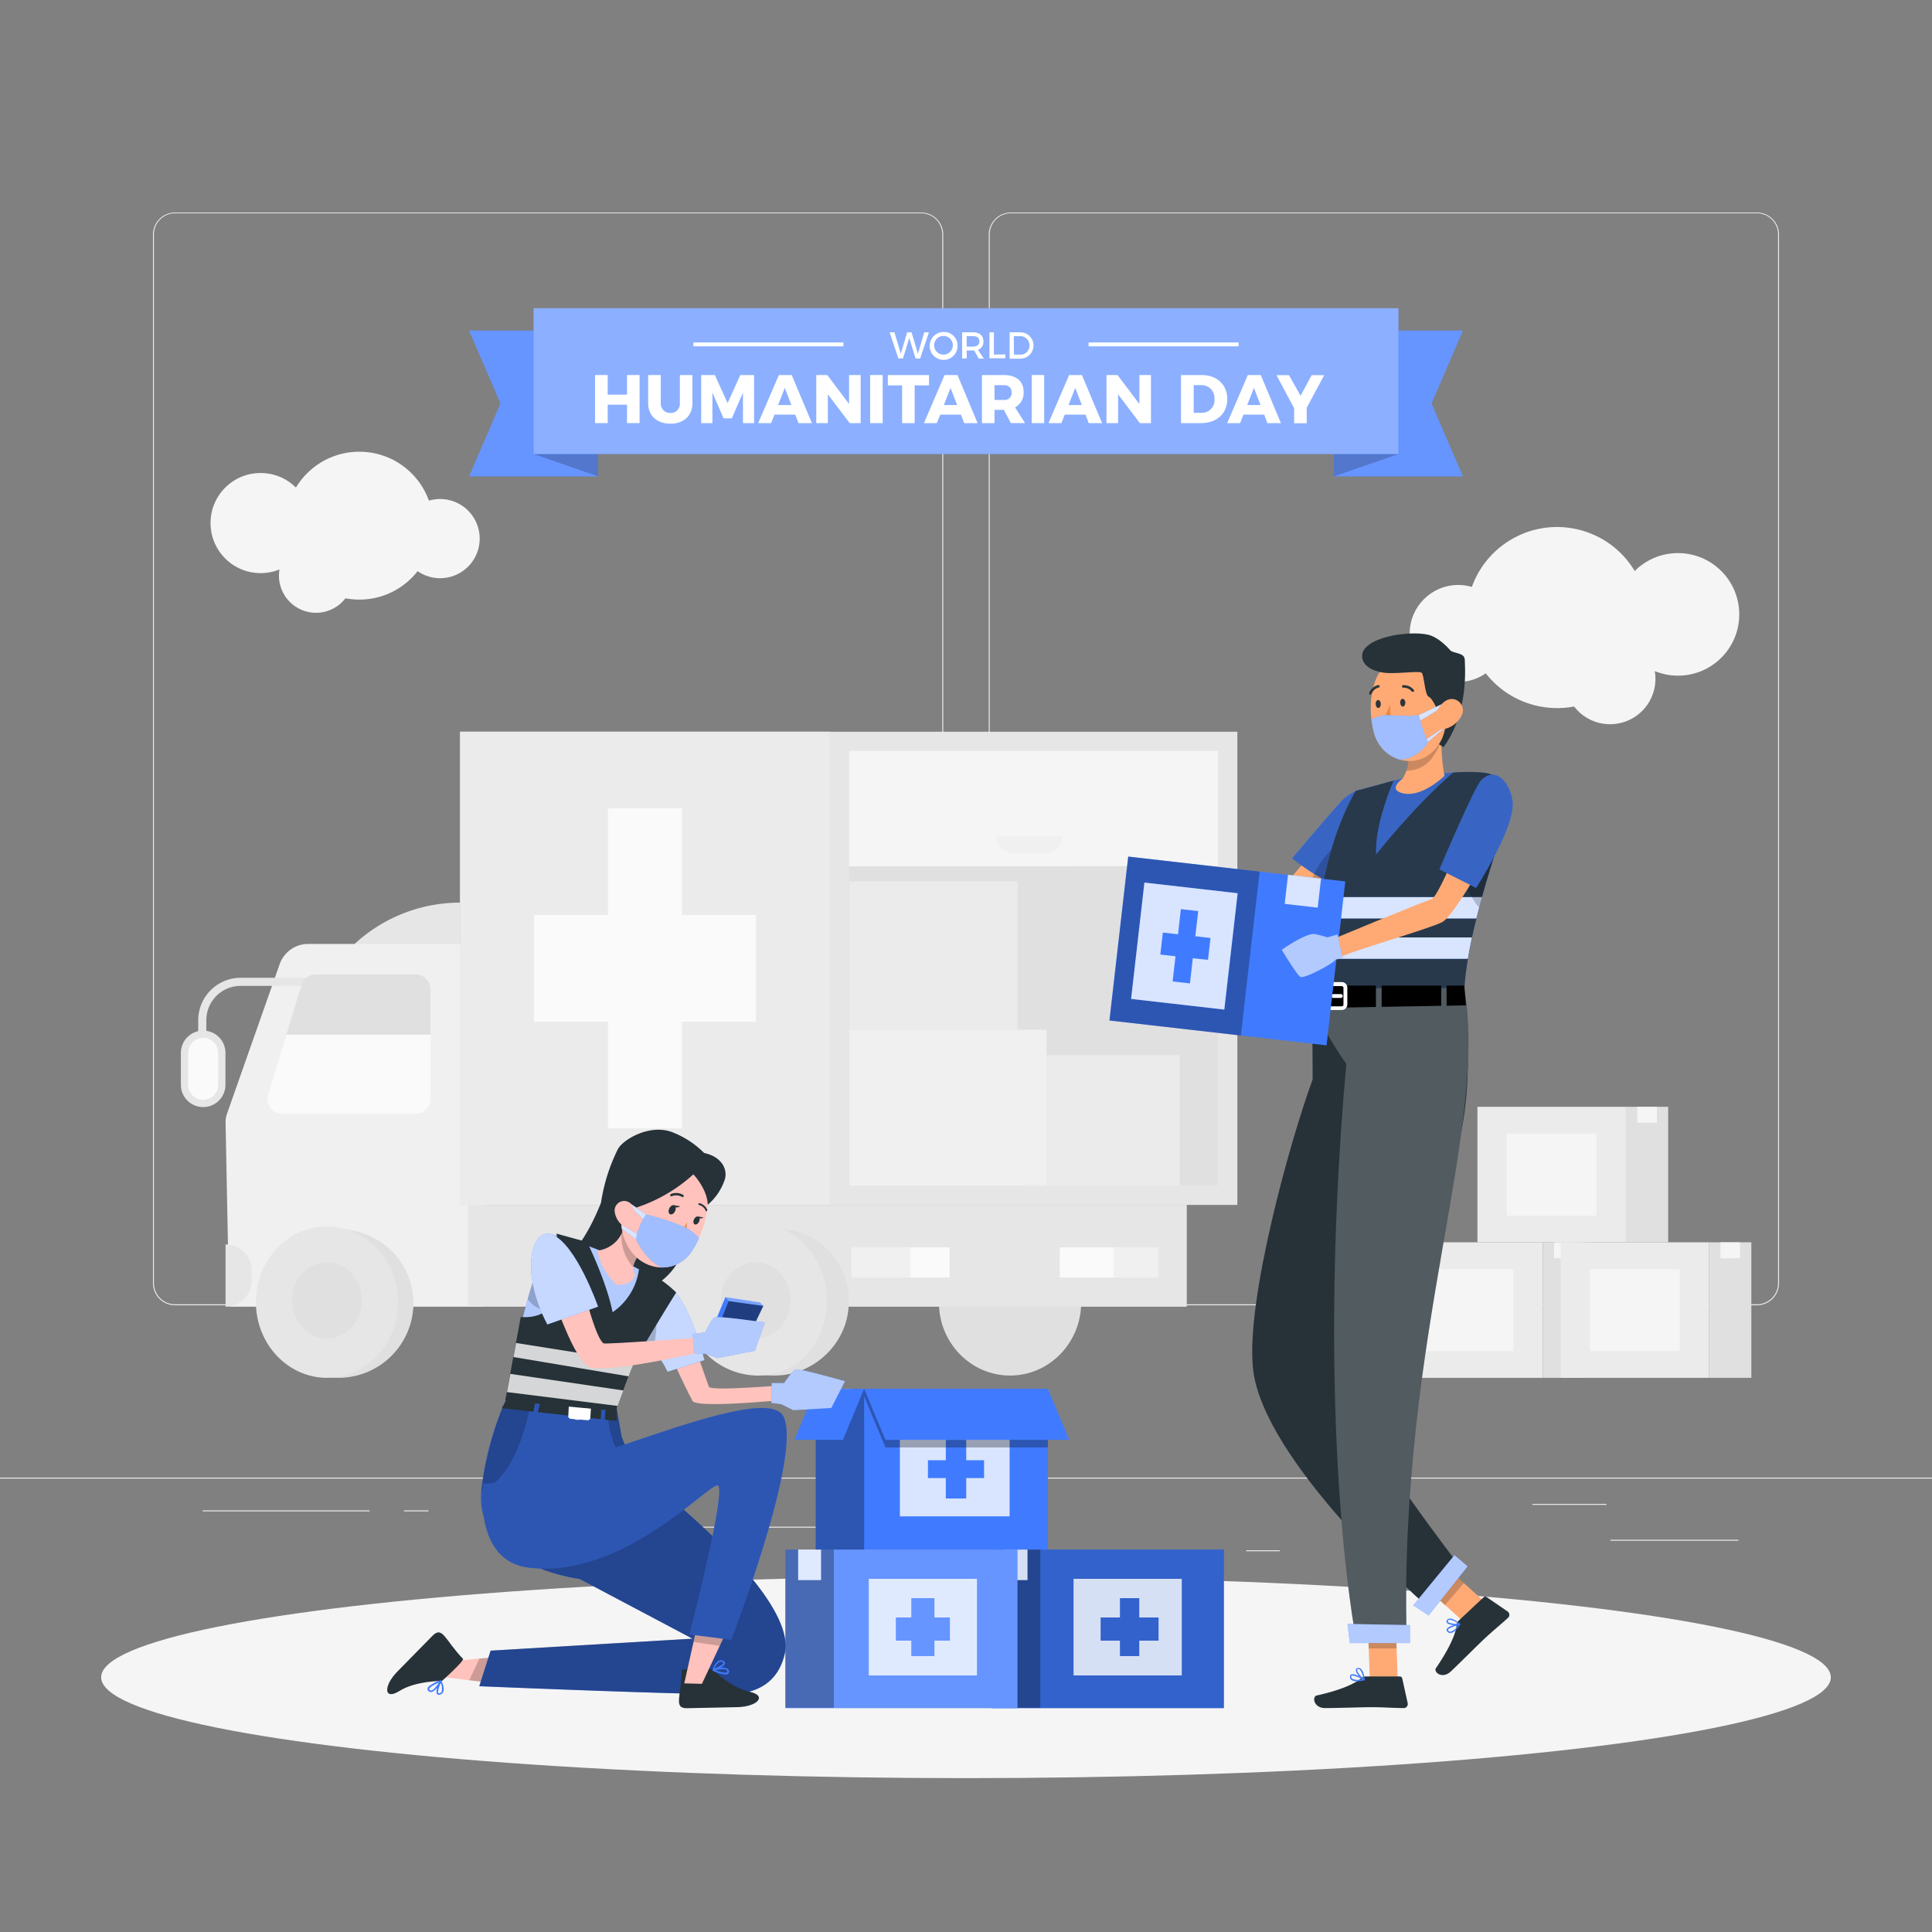 <svg xmlns="http://www.w3.org/2000/svg" viewBox="0 0 500 500"><rect x="0" y="0" width="500" height="500" fill="#808080" stroke="none"/><g id="freepik--background-complete--inject-5" style="mix-blend-mode:multiply"><rect x="416.78" y="398.49" width="33.12" height="0.25" style="fill:#ebebeb"></rect><rect x="322.53" y="401.21" width="8.69" height="0.25" style="fill:#ebebeb"></rect><rect x="396.59" y="389.21" width="19.19" height="0.25" style="fill:#ebebeb"></rect><rect x="52.46" y="390.89" width="43.19" height="0.25" style="fill:#ebebeb"></rect><rect x="104.56" y="390.89" width="6.33" height="0.25" style="fill:#ebebeb"></rect><rect x="131.47" y="395.11" width="93.68" height="0.25" style="fill:#ebebeb"></rect><path d="M238.4,337.8H45.3a5.71,5.71,0,0,1-5.71-5.71V60.66A5.71,5.71,0,0,1,45.3,55H238.4a5.71,5.71,0,0,1,5.71,5.71V332.09A5.71,5.71,0,0,1,238.4,337.8ZM45.3,55.2a5.47,5.47,0,0,0-5.46,5.46V332.09a5.47,5.47,0,0,0,5.46,5.46H238.4a5.47,5.47,0,0,0,5.46-5.46V60.66a5.47,5.47,0,0,0-5.46-5.46Z" style="fill:#ebebeb"></path><path d="M454.7,337.8H261.6a5.71,5.71,0,0,1-5.71-5.71V60.66A5.71,5.71,0,0,1,261.6,55H454.7a5.71,5.71,0,0,1,5.71,5.71V332.09A5.71,5.71,0,0,1,454.7,337.8ZM261.6,55.2a5.47,5.47,0,0,0-5.46,5.46V332.09a5.47,5.47,0,0,0,5.46,5.46H454.7a5.47,5.47,0,0,0,5.46-5.46V60.66a5.47,5.47,0,0,0-5.46-5.46Z" style="fill:#ebebeb"></path><rect y="382.4" width="500" height="0.25" style="fill:#ebebeb"></rect><path d="M78.88,277h40.19v-43.4h0a40.19,40.19,0,0,0-40.19,40.19Z" style="fill:#e6e6e6"></path><path d="M125.58,338.18H59.31l-.93-47.57a6.7,6.7,0,0,1,.39-2.43l13.67-38.84a7.83,7.83,0,0,1,7.47-5.05h45.67Z" style="fill:#f0f0f0"></path><path d="M58.37,338.18h0a6.78,6.78,0,0,0,6.78-6.78v-2.57a6.77,6.77,0,0,0-6.78-6.78h0Z" style="fill:#e6e6e6"></path><path d="M53.4,271.37H51.3V264a11,11,0,0,1,11-10.95H80.1v2.1H62.25A8.86,8.86,0,0,0,53.4,264Z" style="fill:#e6e6e6"></path><path d="M52.58,286.51h0a5.77,5.77,0,0,0,5.77-5.77v-8.25a5.77,5.77,0,0,0-5.77-5.77h0a5.77,5.77,0,0,0-5.77,5.77v8.25A5.77,5.77,0,0,0,52.58,286.51Z" style="fill:#e6e6e6"></path><path d="M48.69,280.74v-8.25a3.89,3.89,0,0,1,3.89-3.89h0a3.89,3.89,0,0,1,3.89,3.89v8.25a3.89,3.89,0,0,1-3.89,3.89h0A3.89,3.89,0,0,1,48.69,280.74Z" style="fill:#fafafa"></path><path d="M73,288.31h34.52a3.88,3.88,0,0,0,3.88-3.87V256.05a3.88,3.88,0,0,0-3.88-3.88H81.74a3.87,3.87,0,0,0-3.7,2.74l-8.7,28.39A3.87,3.87,0,0,0,73,288.31Z" style="fill:#e0e0e0"></path><path d="M74.1,267.77,69.34,283.3a3.87,3.87,0,0,0,3.7,5h34.52a3.88,3.88,0,0,0,3.88-3.87V267.77Z" style="fill:#fafafa"></path><path d="M68.58,337.34a19.22,19.22,0,0,0,19.24,19.24A19.42,19.42,0,0,0,107,337.37a19.21,19.21,0,0,0-19.23-19.23A19.42,19.42,0,0,0,68.58,337.34Z" style="fill:#e0e0e0"></path><ellipse cx="261.4" cy="337.06" rx="18.41" ry="18.93" style="fill:#e0e0e0"></ellipse><rect x="119.07" y="189.36" width="201.15" height="122.46" transform="translate(439.3 501.19) rotate(180)" style="fill:#e6e6e6"></rect><path d="M314.8,306.83a.42.42,0,0,0,.42-.42V194.78a.42.42,0,0,0-.42-.42H219.75V306.83Z" style="fill:#e0e0e0"></path><path d="M314.8,224.18c.24,0,.42-.05.42-.11V194.44c0-.07-.18-.12-.42-.12H219.75v29.86Z" style="fill:#f5f5f5"></path><polygon points="119.07 189.36 214.75 189.36 214.75 311.83 119.07 311.83 119.07 311.83 119.07 189.36" style="fill:#ebebeb"></polygon><rect x="264.85" y="273.09" width="40.49" height="33.74" transform="translate(570.19 579.91) rotate(180)" style="fill:#ebebeb"></rect><rect x="219.75" y="266.49" width="51.09" height="40.34" transform="translate(490.6 573.32) rotate(180)" style="fill:#f0f0f0"></rect><rect x="219.75" y="228.09" width="43.59" height="38.39" transform="translate(483.1 494.58) rotate(180)" style="fill:#ebebeb"></rect><rect x="121.17" y="311.83" width="185.97" height="26.35" transform="translate(428.31 650) rotate(180)" style="fill:#e6e6e6"></rect><rect x="217.45" y="315.38" width="87.88" height="19.64" transform="translate(522.79 650.4) rotate(180)" style="fill:#e6e6e6"></rect><rect x="220.35" y="322.83" width="25.39" height="7.8" transform="translate(466.1 653.45) rotate(180)" style="fill:#fafafa"></rect><rect x="220.35" y="322.83" width="15.32" height="7.8" transform="translate(456.02 653.45) rotate(180)" style="fill:#f0f0f0"></rect><rect x="274.28" y="322.83" width="25.39" height="7.8" transform="translate(573.95 653.45) rotate(180)" style="fill:#fafafa"></rect><rect x="288.17" y="322.83" width="11.5" height="7.8" transform="translate(587.84 653.45) rotate(180)" style="fill:#f0f0f0"></rect><path d="M182.83,337.06c0,10.45,2.58,18.93,17.66,18.93,10.16,0,19.16-8.48,19.16-18.93a18.42,18.42,0,1,0-36.82,0Z" style="fill:#e0e0e0"></path><path d="M177.15,336.54A19.18,19.18,0,0,0,196.09,356c10.17,0,17.88-8.38,17.88-19.45s-8.25-20-18.41-20S177.15,325.47,177.15,336.54Z" style="fill:#e6e6e6"></path><path d="M66.23,337c0,10.81,8.24,19.58,18.4,19.58S103,347.81,103,337s-8.24-19.59-18.41-19.59S66.23,326.18,66.23,337Z" style="fill:#e6e6e6"></path><path d="M75.58,336.54c0,5.44,4,9.86,9,9.86s9.05-4.42,9.05-9.86-4.05-9.85-9.05-9.85S75.58,331.1,75.58,336.54Z" style="fill:#e0e0e0"></path><path d="M186.51,336.54c0,5.44,4.05,9.86,9.05,9.86s9.05-4.42,9.05-9.86-4.05-9.85-9.05-9.85S186.51,331.1,186.51,336.54Z" style="fill:#e0e0e0"></path><path d="M274.92,216.43h-17.1a4.4,4.4,0,0,0,4.4,4.4h8.3a4.4,4.4,0,0,0,4.4-4.4Z" style="fill:#f0f0f0"></path><polygon points="157.34 236.78 157.34 209.16 176.49 209.16 176.49 236.78 195.64 236.78 195.64 264.41 176.49 264.41 176.49 292.03 157.34 292.03 157.34 264.41 138.19 264.41 138.19 236.78 157.34 236.78" style="fill:#fafafa"></polygon><g id="freepik--boxes-right--inject-5"><rect x="360.83" y="321.51" width="38.43" height="35.07" transform="translate(760.09 678.09) rotate(180)" style="fill:#ebebeb"></rect><rect x="368.42" y="328.44" width="23.25" height="21.22" transform="translate(760.09 678.09) rotate(180)" style="fill:#f5f5f5"></rect><rect x="399.26" y="321.51" width="10.93" height="35.07" transform="translate(809.45 678.09) rotate(180)" style="fill:#e0e0e0"></rect><rect x="402.19" y="321.51" width="5.07" height="4.13" transform="translate(809.45 647.15) rotate(180)" style="fill:#f5f5f5"></rect><rect x="403.89" y="321.51" width="38.43" height="35.07" transform="translate(846.21 678.09) rotate(180)" style="fill:#ebebeb"></rect><rect x="411.48" y="328.44" width="23.25" height="21.22" transform="translate(846.21 678.09) rotate(180)" style="fill:#f5f5f5"></rect><rect x="442.32" y="321.51" width="10.93" height="35.07" transform="translate(895.57 678.09) rotate(180)" style="fill:#e0e0e0"></rect><rect x="445.25" y="321.51" width="5.07" height="4.13" transform="translate(895.57 647.15) rotate(180)" style="fill:#f5f5f5"></rect><rect x="382.36" y="286.44" width="38.43" height="35.07" transform="translate(803.15 607.95) rotate(180)" style="fill:#ebebeb"></rect><rect x="389.95" y="293.36" width="23.25" height="21.22" transform="translate(803.15 607.95) rotate(180)" style="fill:#f5f5f5"></rect><rect x="420.79" y="286.44" width="10.93" height="35.07" transform="translate(852.51 607.95) rotate(180)" style="fill:#e0e0e0"></rect><rect x="423.72" y="286.44" width="5.07" height="4.13" transform="translate(852.51 577.01) rotate(180)" style="fill:#f5f5f5"></rect></g><circle cx="92.99" cy="136.04" r="19.14" style="fill:#f5f5f5"></circle><circle cx="113.9" cy="139.39" r="10.25" transform="translate(-58.47 191.28) rotate(-67.5)" style="fill:#f5f5f5"></circle><circle cx="81.79" cy="148.99" r="9.6" transform="translate(-87.16 167.54) rotate(-67.5)" style="fill:#f5f5f5"></circle><circle cx="67.44" cy="135.36" r="12.96" transform="translate(-75.96 87.34) rotate(-45)" style="fill:#f5f5f5"></circle><circle cx="402.98" cy="159.83" r="23.43" transform="translate(154.84 515.31) rotate(-76.72)" style="fill:#f5f5f5"></circle><circle cx="377.38" cy="163.94" r="12.55" style="fill:#f5f5f5"></circle><circle cx="416.7" cy="175.69" r="11.75" transform="translate(149.97 540.88) rotate(-76.72)" style="fill:#f5f5f5"></circle><circle cx="434.26" cy="159" r="15.86" style="fill:#f5f5f5"></circle></g><g id="freepik--Shadow--inject-5" style="mix-blend-mode:multiply"><ellipse cx="250" cy="434.08" rx="223.82" ry="26.1" style="fill:#f5f5f5"></ellipse></g><g id="freepik--Boxes--inject-5"><rect x="256.69" y="401.02" width="60.06" height="41.05" style="fill:#407BFF"></rect><rect x="256.69" y="401.02" width="60.06" height="41.05" style="opacity:0.2;isolation:isolate"></rect><rect x="259.99" y="401.02" width="5.94" height="7.92" style="fill:#fff;opacity:0.8"></rect><polygon points="265.93 401.02 265.93 408.94 259.99 408.94 259.99 401.02 256.69 401.02 256.69 441.96 269.23 441.96 269.23 401.02 265.93 401.02" style="opacity:0.3"></polygon><path d="M277.84,408.6v25h28v-25Zm22,16h-5v4h-5v-4h-5v-6h5v-5h5v5h5Z" style="fill:#fff;opacity:0.8"></path><rect x="203.26" y="401.02" width="60.06" height="41.05" style="fill:#407BFF"></rect><rect x="203.26" y="401.02" width="60.06" height="41.05" style="fill:#fff;opacity:0.2"></rect><rect x="206.56" y="401.02" width="5.94" height="7.92" style="fill:#fff;opacity:0.8"></rect><polygon points="212.5 401.02 212.5 408.94 206.56 408.94 206.56 401.02 203.26 401.02 203.26 441.96 215.8 441.96 215.8 401.02 212.5 401.02" style="opacity:0.3"></polygon><path d="M224.84,408.6v25h28v-25Zm21,16h-4v4h-6v-4h-4v-6h4v-5h6v5h4Z" style="fill:#fff;opacity:0.8"></path><rect x="211.1" y="359.42" width="60.09" height="41.6" style="fill:#407BFF"></rect><rect x="214.4" y="359.42" width="5.94" height="7.92" style="fill:#fff;opacity:0.8"></rect><path d="M232.89,368v24.43h28.4V368Zm21.79,14.53h-4.62v5.28h-5.28v-5.28h-4.63v-4.62h4.63v-5.29h5.28v5.29h4.62Z" style="fill:#fff;opacity:0.8"></path><polygon points="271.19 359.42 223.64 359.42 223.64 361.4 229.15 374.6 271.19 374.6 271.19 359.42" style="opacity:0.3"></polygon><polygon points="223.64 359.42 220.34 359.42 220.34 367.34 214.4 367.34 214.4 359.42 211.1 359.42 211.1 401.02 223.64 401.02 223.64 359.42" style="opacity:0.3"></polygon><polygon points="211.1 359.42 223.64 359.42 218.14 372.62 205.58 372.62 211.1 359.42" style="fill:#407BFF"></polygon><polygon points="271.19 359.42 223.64 359.42 229.15 372.62 276.71 372.62 271.19 359.42" style="fill:#407BFF"></polygon></g><g id="freepik--character-2--inject-5"><path d="M352,218.89s-2.48,2.54-5.77,5.73l-.53.51c-.87.84-1.79,1.72-2.73,2.6-1.3,1.23-2.63,2.45-3.92,3.6-3.37,3-6.43,5.39-7.8,5.67-3.82.79-26,.77-28.07,1.58s-.39-5.1-.39-5.1,25.09-2.92,27.37-2.95c.92,0,3.69-3,6.67-6.57,4.42-5.31,9.32-11.89,9.32-11.89l3.21,3.74Z" style="fill:#ffaa75"></path><path d="M352,204.23a13.64,13.64,0,0,0-4.61,2.82c-1.78,1.84-13,15.06-13,15.06s6.55,5.28,10.34,6.29C344.7,228.4,352.17,210.17,352,204.23Z" style="fill:#407BFF"></path><path d="M352,204.22c.09,2.47-1.14,7.06-2.63,11.59-1.05,3.24-2.23,6.45-3.13,8.81s-1.49,3.78-1.49,3.78l-.09,0a10.17,10.17,0,0,1-1.68-.64,28.66,28.66,0,0,1-2.83-1.55c-1.19-.74-2.35-1.54-3.31-2.22-1.44-1.05-2.43-1.85-2.43-1.85s11.2-13.22,13-15.06A13.76,13.76,0,0,1,352,204.22Z" style="fill:#263238;opacity:0.3"></path><path d="M347.84,217.11s-.91,3.85-2.18,8c-.33,1.08-.68,2.18-1.05,3.24a10.17,10.17,0,0,1-1.68-.64c-1.3,1.23-2.63,2.45-3.92,3.6a11.26,11.26,0,0,1,1.09-5.15A24.37,24.37,0,0,1,347.84,217.11Z" style="opacity:0.2;isolation:isolate"></path><polygon points="384.66 414.93 379.76 420.59 367.77 409.83 372.66 404.16 384.66 414.93" style="fill:#ffaa75"></polygon><polygon points="372.66 404.16 367.77 409.83 373.96 415.38 378.86 409.71 372.66 404.16" style="opacity:0.2;isolation:isolate"></polygon><path d="M339.71,279.36l-.12-23.61,39.27,4s2.88,17.34-1,34.52l-10.22-1.65c-6.26,17.4-21.4,61.39-17.89,70.57,4.41,11.5,27.62,41.59,27.62,41.59l-9.56,9.55s-41-36.35-43.52-60.05C322.34,336.48,334.06,294.66,339.71,279.36Z" style="fill:#263238"></path><path d="M377.55,419.38l6.4-6a.63.63,0,0,1,.79-.05l5.42,3.71a1.07,1.07,0,0,1,.27,1.49,1.29,1.29,0,0,1-.16.17c-2.1,1.91-3.73,3.19-6.33,5.62-1.6,1.5-6.27,6.19-8.48,8.26s-4.55.16-3.83-.89c3.23-4.68,5.14-8.77,5.35-11.15A1.75,1.75,0,0,1,377.55,419.38Z" style="fill:#263238"></path><path d="M376.67,421.94a2.18,2.18,0,0,1-1.26.68,1,1,0,0,1-.89-.43.53.53,0,0,1-.11-.55c.3-.84,3-1.39,3.28-1.45a.16.16,0,0,1,.18.07.17.17,0,0,1,0,.19A8.17,8.17,0,0,1,376.67,421.94Zm-1.8-.36a.38.38,0,0,0-.13.18s0,.12.06.23a.69.69,0,0,0,.58.29,3.55,3.55,0,0,0,2-1.66A6.89,6.89,0,0,0,374.87,421.58Z" style="fill:#407BFF"></path><path d="M377.84,420.49l-.06.06c-.81.21-2.95,0-3.36-.62a.54.54,0,0,1,.09-.7.92.92,0,0,1,.68-.34c1.07-.07,2.62,1.32,2.69,1.39a.18.18,0,0,1,.05.17A.13.13,0,0,1,377.84,420.49Zm-3-1.15-.07.06c-.16.15-.08.26-.06.3.26.4,1.75.65,2.67.55a4,4,0,0,0-2.16-1.06A.56.56,0,0,0,374.79,419.34Z" style="fill:#407BFF"></path><polygon points="369.73 418.08 379.81 405.38 376.42 402.47 365.73 415.47 369.73 418.08" style="fill:#407BFF"></polygon><polygon points="369.73 418.08 379.81 405.38 376.42 402.47 365.73 415.47 369.73 418.08" style="fill:#fff;opacity:0.6;isolation:isolate"></polygon><polygon points="361.72 434.69 354.51 434.69 353.91 417.98 361.13 417.98 361.72 434.69" style="fill:#ffaa75"></polygon><path d="M353.51,433.86h8.76a.64.64,0,0,1,.62.49l1.42,6.43a1.07,1.07,0,0,1-.82,1.26,1,1,0,0,1-.24,0c-2.83,0-4.9-.22-8.46-.22-2.19,0-8.81.23-11.84.23s-3.42-3-2.18-3.26c5.56-1.22,9.75-2.9,11.53-4.49A1.7,1.7,0,0,1,353.51,433.86Z" style="fill:#263238"></path><path d="M351.12,435.12a2.16,2.16,0,0,1-1.38-.36,1,1,0,0,1-.36-.92.52.52,0,0,1,.29-.48c.8-.41,3.13,1,3.39,1.19a.15.15,0,0,1,.08.16.18.18,0,0,1-.13.15A8,8,0,0,1,351.12,435.12Zm-1.07-1.49a.41.41,0,0,0-.22,0c-.05,0-.1.07-.11.21a.67.67,0,0,0,.23.61,3.51,3.51,0,0,0,2.57.13A7.16,7.16,0,0,0,350.05,433.63Z" style="fill:#407BFF"></path><path d="M353,434.87h-.09c-.74-.41-2.18-2-2-2.76a.54.54,0,0,1,.55-.44.87.87,0,0,1,.72.22c.84.67,1,2.75,1,2.85a.21.21,0,0,1-.08.16A.14.14,0,0,1,353,434.87Zm-1.45-2.93h-.09c-.22,0-.23.13-.24.17-.1.47.82,1.68,1.57,2.23a4,4,0,0,0-.86-2.25A.54.54,0,0,0,351.52,431.94Z" style="fill:#407BFF"></path><polygon points="361.13 417.99 353.91 417.99 354.22 426.61 361.45 426.61 361.13 417.99" style="opacity:0.2;isolation:isolate"></polygon><path d="M378.74,254.66c7,36.79-16.68,90-14.71,168.9H350.84s-10.73-54.93-2.42-148.24c0,0-11.53-16-8.53-20.66C345.2,246.44,378.74,254.66,378.74,254.66Z" style="fill:#263238"></path><path d="M378.74,254.66c7,36.79-16.68,90-14.71,168.9H350.84s-10.73-54.93-2.42-148.24c0,0-11.53-16-8.53-20.66C345.2,246.44,378.74,254.66,378.74,254.66Z" style="fill:#fff;opacity:0.2"></path><polygon points="349.32 425.22 364.89 425.22 364.89 420.57 348.74 420.27 349.32 425.22" style="fill:#407BFF"></polygon><polygon points="349.32 425.22 364.89 425.22 364.89 420.57 348.74 420.27 349.32 425.22" style="fill:#fff;opacity:0.6;isolation:isolate"></polygon><path d="M360.7,202s4.15-1.21,15.38-2.09l-18,23.76-5.68-2.57,3.26-14.07Z" style="fill:#407BFF"></path><path d="M360.7,202s4.15-1.21,15.38-2.09l-18,23.76-5.68-2.57,3.26-14.07Z" style="fill:#263238;opacity:0.3"></path><path d="M389.44,213.53s-3.08,8.41-5.91,18.65c-.26.92-.51,1.86-.76,2.8s-.47,1.8-.69,2.71-.41,1.64-.6,2.46-.38,1.64-.55,2.46c-.14.66-.28,1.33-.41,2-.24,1.18-.46,2.36-.64,3.52-.08.43-.15.85-.21,1.28-.34,2.2-.59,4.34-.71,6.35H339.59s0-2.44.23-6.35c0-.35,0-.72.07-1.09,0-.06,0-.12,0-.19,0-.57.07-1.17.12-1.8s.1-1.13.15-1.72.12-1.3.18-2,.17-1.61.27-2.46h0c0-.21,0-.43.07-.65.07-.59.15-1.2.23-1.81.11-.88.24-1.78.37-2.71s.29-1.86.45-2.8c1.59-9.29,4.36-19.24,9.08-27.47L360.7,202s-5,11.18-4.55,19.11c0,0,9.6-12.26,19.86-21.13h0l.05-.05s9.38-.75,11,1.07S389.44,213.53,389.44,213.53Z" style="fill:#407BFF"></path><path d="M389.44,213.53s-3.08,8.41-5.91,18.65c-.25.88-.49,1.78-.73,2.68l0,.12c-.24.9-.47,1.8-.69,2.71s-.41,1.64-.6,2.46-.38,1.64-.55,2.46c-.14.66-.28,1.33-.41,2-.24,1.18-.46,2.36-.64,3.52-.08.43-.15.85-.21,1.28-.34,2.2-.59,4.34-.71,6.35H339.59s0-2.44.23-6.35c0-.35,0-.72.07-1.09,0-.06,0-.12,0-.19,0-.57.07-1.17.12-1.8s.1-1.13.15-1.72.12-1.3.18-2,.17-1.61.27-2.46h0c0-.21,0-.43.07-.65.07-.59.15-1.2.23-1.81.11-.88.24-1.78.37-2.71s.29-1.86.45-2.8c1.59-9.29,4.36-19.24,9.08-27.47L360.7,202s-5,11.18-4.55,19.11c0,0,9.6-12.26,19.86-21.13h0l.05-.05s9.38-.75,11,1.07c1.3,1.4,2,8.3,2.22,11.22C389.41,213,389.44,213.53,389.44,213.53Z" style="fill:#263238;opacity:0.9"></path><path d="M383.53,232.18c-.26.92-.51,1.86-.76,2.8s-.47,1.8-.69,2.71H340.93c.11-.88.24-1.78.37-2.71s.29-1.86.45-2.8Z" style="fill:#407BFF"></path><path d="M383.53,232.18c-.26.92-.51,1.86-.76,2.8s-.47,1.8-.69,2.71H340.93c.11-.88.24-1.78.37-2.71s.29-1.86.45-2.8Z" style="fill:#fff;opacity:0.8"></path><path d="M380.93,242.61c-.14.66-.28,1.33-.41,2-.24,1.18-.46,2.36-.64,3.52h-40c0-.57.07-1.17.12-1.8s.1-1.13.15-1.72.12-1.3.18-2Z" style="fill:#407BFF"></path><path d="M380.93,242.61c-.14.66-.28,1.33-.41,2-.24,1.18-.46,2.36-.64,3.52h-40c0-.57.07-1.17.12-1.8s.1-1.13.15-1.72.12-1.3.18-2Z" style="fill:#fff;opacity:0.8"></path><polygon points="374.38 260.27 379.39 260.19 378.96 255.07 374.38 255.07 374.38 260.27"></polygon><polygon points="373 255.07 357.57 255.07 357.57 260.57 373 260.3 373 255.07"></polygon><polygon points="356.09 255.07 339.6 255.07 339.6 260.89 356.09 260.6 356.09 255.07"></polygon><path d="M347.25,261.39h-4.36a1.45,1.45,0,0,1-1.44-1.44v-4.36a1.44,1.44,0,0,1,1.44-1.43h4.36a1.44,1.44,0,0,1,1.44,1.43V260A1.45,1.45,0,0,1,347.25,261.39Zm-4.36-6.23a.44.44,0,0,0-.44.43V260a.44.44,0,0,0,.44.44h4.36a.44.44,0,0,0,.44-.44v-4.36a.44.44,0,0,0-.44-.43Z" style="fill:#fff"></path><path d="M347,258.27h-1.92a.5.5,0,0,1-.5-.5.5.5,0,0,1,.5-.5H347a.51.51,0,0,1,.5.5A.5.5,0,0,1,347,258.27Z" style="fill:#fff"></path><path d="M373.15,189.51a45.3,45.3,0,0,0,.68,11.28s-5.7,5.6-10.62,4.54c-4.32-.93-.26-3.78-.26-3.78a9.84,9.84,0,0,0,1.6-5.71C364.45,192.42,373.15,189.51,373.15,189.51Z" style="fill:#ffaa75"></path><path d="M364.55,195.84a9.64,9.64,0,0,1-.57,3.6,8.09,8.09,0,0,0,6.84-3.57,13.26,13.26,0,0,0,2.23-4.68c0-1,.1-1.68.1-1.68S364.45,192.42,364.55,195.84Z" style="opacity:0.2;isolation:isolate"></path><path d="M379,170.27s1.65,13.55-5.42,23.1a11.59,11.59,0,0,1-5.66-10.1C367.9,176.13,379,170.27,379,170.27Z" style="fill:#263238"></path><path d="M374.38,179.19c0,6.93.31,11-3,14.72-4.93,5.63-13.64,2.94-15.67-3.84-1.84-6.15-1.48-16.41,5.12-19.55a9.44,9.44,0,0,1,12.6,4.42A9.32,9.32,0,0,1,374.38,179.19Z" style="fill:#ffaa75"></path><polygon points="373.61 188.57 369.34 192.2 368.38 191.97 369.17 191.32 373.19 188.57 373.61 187.71 373.61 188.57" style="fill:#407BFF"></polygon><polygon points="373.61 188.57 369.34 192.2 368.38 191.97 369.17 191.32 373.19 188.57 373.61 187.71 373.61 188.57" style="fill:#fff;opacity:0.8"></polygon><path d="M363.7,181.8c0,.57-.24,1-.61,1.06s-.69-.42-.72-1,.24-1,.61-1S363.67,181.25,363.7,181.8Z" style="fill:#2e353a"></path><path d="M357.35,182.17c0,.56-.24,1-.61,1.05s-.69-.42-.72-1,.24-1,.61-1.06S357.32,181.6,357.35,182.17Z" style="fill:#2e353a"></path><path d="M359.72,182.25a20.3,20.3,0,0,1-2.42,4.95,3.28,3.28,0,0,0,2.72.36Z" style="fill:#ed893e"></path><path d="M365.73,179a.29.29,0,0,0,.16,0,.35.35,0,0,0,0-.47,3.34,3.34,0,0,0-2.77-1.21.33.33,0,0,0-.28.37.32.32,0,0,0,.37.29h0a2.63,2.63,0,0,1,2.17,1A.32.32,0,0,0,365.73,179Z" style="fill:#2e353a"></path><path d="M354.73,179.75a.36.36,0,0,0,.25-.2,2.64,2.64,0,0,1,1.75-1.6.33.33,0,1,0-.12-.64,3.3,3.3,0,0,0-2.27,2,.32.32,0,0,0,.17.42h0A.31.31,0,0,0,354.73,179.75Z" style="fill:#2e353a"></path><path d="M362.87,190.3a4.93,4.93,0,0,1-.73.27.16.16,0,0,1-.2-.09h0a.16.16,0,0,1,.11-.19,4.2,4.2,0,0,0,2.81-2.54.16.16,0,0,1,.19-.11.15.15,0,0,1,.11.19A4.36,4.36,0,0,1,362.87,190.3Z" style="fill:#263238"></path><path d="M352.51,169.8c0,2.37,2.56,3.88,5.59,4.29s9.11-.53,9.8,0,.8,5.77,1.85,6.23,2.27,3.46,2.65,4.47,3.56-.87,4.59-3.6,2.37-9.56,2-10.92-3-1.2-3.69-2-3-3.31-5.66-4C364.39,163.08,352.51,165,352.51,169.8Z" style="fill:#263238"></path><polyline points="367.19 185.06 373.1 182.25 372.01 183.81 367.19 186.73" style="fill:#407BFF"></polyline><polyline points="367.19 185.06 373.1 182.25 372.01 183.81 367.19 186.73" style="fill:#fff;opacity:0.8"></polyline><path d="M358.55,185.06a11.54,11.54,0,0,0-3.61,1.09,24.25,24.25,0,0,0,.79,3.92,9.68,9.68,0,0,0,6.57,6.52c4.41,0,7.33-4.39,7.33-4.39a40.79,40.79,0,0,1-2.44-7.14C364.74,185.5,359.88,185.06,358.55,185.06Z" style="fill:#407BFF"></path><path d="M358.55,185.06a11.54,11.54,0,0,0-3.61,1.09,24.25,24.25,0,0,0,.79,3.92,9.68,9.68,0,0,0,6.57,6.52c4.41,0,7.33-4.39,7.33-4.39a40.79,40.79,0,0,1-2.44-7.14C364.74,185.5,359.88,185.06,358.55,185.06Z" style="fill:#fff;opacity:0.5"></path><path d="M378.12,185.44a6.59,6.59,0,0,1-3.92,3.13c-2.23.62-3.34-1.37-2.73-3.47.56-1.88,2.38-4.48,4.61-4.18A2.94,2.94,0,0,1,378.12,185.44Z" style="fill:#ffaa75"></path><rect x="289.34" y="224.77" width="56.56" height="42.7" transform="translate(30.07 -34.54) rotate(6.53)" style="fill:#407BFF"></rect><path d="M292,221.69l-4.86,42.42,34,3.89,4.86-42.42Zm24.89,39.59-24.12-2.76,3.45-30.11,24.12,2.76Z" style="opacity:0.3"></path><path d="M296.17,228.41l-3.45,30.11,24.12,2.76,3.45-30.11Zm16.46,20L308.7,248l-.74,6.51-4.49-.51.75-6.51-3.93-.45.65-5.7,3.93.45.74-6.51,4.49.51-.75,6.51,3.93.45Z" style="fill:#fff;opacity:0.8"></path><rect x="332.86" y="226.89" width="8.6" height="7.57" transform="translate(28.44 -36.87) rotate(6.53)" style="fill:#fff;opacity:0.8"></rect><path d="M389.44,213.53s-3.08,8.41-5.91,18.65c-.25.88-.49,1.78-.73,2.68-3.31-3.44-5.36-12-5.36-12s7.78-9.08,11.9-10.59C389.41,213,389.44,213.53,389.44,213.53Z" style="opacity:0.2;isolation:isolate"></path><path d="M380.76,210.58s-8.13,21.48-10.32,22.13-25.52,10.34-25.52,10.34,0,6.12,1.77,4.79,23.1-7.4,26.56-9.2,15-23.1,15-23.1Z" style="fill:#ffaa75"></path><path d="M372.52,225l9.49,4.79s9.47-14.68,9.49-21.51c0-4-3.64-10.8-8.19-6.33C381.58,203.61,372.52,225,372.52,225Z" style="fill:#407BFF"></path><path d="M372.52,225l9.49,4.79s9.47-14.68,9.49-21.51c0-4-3.64-10.8-8.19-6.33C381.58,203.61,372.52,225,372.52,225Z" style="fill:#263238;opacity:0.3"></path><path d="M347.48,248l-1.32-6.16-2.63.75a26.26,26.26,0,0,0-3.46-.89c-2.54,0-8.36,4.11-8.36,4.11s3.88,6.42,4.81,7,8.34-3.31,9.19-4.51Z" style="fill:#407BFF"></path><path d="M347.48,248l-1.32-6.16-2.63.75a26.26,26.26,0,0,0-3.46-.89c-2.54,0-8.36,4.11-8.36,4.11s3.88,6.42,4.81,7,8.34-3.31,9.19-4.51Z" style="fill:#fff;opacity:0.6"></path></g><g id="freepik--character-1--inject-5"><polygon points="141.71 427.59 137.75 436.88 128.48 435.73 121.44 434.85 112.75 433.77 117.14 429.89 124.08 429.24 130.75 428.62 141.71 427.59" style="fill:#ffc2bc;isolation:isolate"></polygon><polygon points="130.75 428.62 128.48 435.73 121.44 434.85 124.08 429.24 130.75 428.62" style="opacity:0.2;isolation:isolate"></polygon><path d="M119.82,429.3c.45.46-5.41,5.71-5.41,5.71s-6.9,0-11,2.59-4.25-1.27-.57-5l9.09-9.26C114.56,420.65,115.2,424.54,119.82,429.3Z" style="fill:#263238"></path><path d="M114,434.86l.08,0h.06l.06,0h0a.15.15,0,0,1,.05.06c0,.09.88,1.84.46,2.9a1.24,1.24,0,0,1-.74.71.72.72,0,0,1-.83-.09c-.28-.31-.18-1,0-1.7a3.26,3.26,0,0,1-1.37,1.13.82.82,0,0,1-.67-.08.76.76,0,0,1-.47-.72,1.12,1.12,0,0,1,.35-.63A9.77,9.77,0,0,1,114,434.86Zm-.41.6c-1.17.49-2.48,1.21-2.52,1.69,0,0,0,.17.26.33a.42.42,0,0,0,.35,0,1.94,1.94,0,0,0,.77-.54A10.5,10.5,0,0,0,113.6,435.46Zm.73,2.25a3.46,3.46,0,0,0-.26-2.15c-.5,1.14-.85,2.37-.61,2.64.07.08.27,0,.38,0a.87.87,0,0,0,.32-.2A.73.73,0,0,0,114.33,437.71Z" style="fill:#407BFF"></path><path d="M203.07,428.1c-1.78,7.51-7.3,9.92-12.84,10.3-6.74.47-66.2-2-66.2-2l2.94-9.2,52.26-3.1-29.18-15.44s-27.26-3.35-25.49-22.89a78,78,0,0,1,5.55-21.6c.22-.54.45-1.08.67-1.61l28.1-2.17.23,1.35,1.77,10.09,3.35,8.48S206.87,412.12,203.07,428.1Z" style="fill:#407BFF"></path><path d="M203.07,428.1c-1.78,7.51-7.3,9.92-12.84,10.3-6.74.47-66.2-2-66.2-2l2.94-9.2,52.26-3.1-29.18-15.44s-27.26-3.35-25.49-22.89a78,78,0,0,1,5.55-21.6c.22-.54.45-1.08.67-1.61l28.1-2.17.23,1.35,1.77,10.09,3.35,8.48S206.87,412.12,203.07,428.1Z" style="opacity:0.3;isolation:isolate"></path><path d="M165.53,381.26l-35.92,18.35c7.47,7.4,20.44,9,20.44,9l29.18,15.44L127,427.15l-2.94,9.2s59.46,2.52,66.2,2c5.54-.38,11.06-2.79,12.84-10.3C206.47,413.79,172.65,386.76,165.53,381.26Z" style="opacity:0.2;isolation:isolate"></path><path d="M170.89,345.14s7,15.18,8.34,17.42,29.33-.83,29.33-.83V358s-24.6,2.28-25.1.89-5.71-16.1-5.71-16.1Z" style="fill:#ffc2bc"></path><path d="M199.71,357.93l-.11,5.13,2.62.36,3.1,1.54,9.82-.58,3.53-6.91s-11.8-3.4-12.73-3.06-3,3.52-3,3.52Z" style="fill:#407BFF"></path><path d="M199.71,357.93l-.11,5.13,2.62.36,3.1,1.54,9.82-.58,3.53-6.91s-11.8-3.4-12.73-3.06-3,3.52-3,3.52Z" style="fill:#fff;opacity:0.6"></path><path d="M156.46,308.75s-2.84,8.83-7.74,14.78c-5.54,6.71,8.15,15.21,19.61,9.76a16.94,16.94,0,0,0,9.41-14.76C178.25,307.55,162.2,302.17,156.46,308.75Z" style="fill:#263238"></path><path d="M173.45,333.34c-2.69-1.4-10.12,9.23-10.12,9.23s7.82,8.34,9.44,12.44l9.53-3S178.11,335.76,173.45,333.34Z" style="fill:#407BFF"></path><path d="M182.3,352l-9.53,3a28.44,28.44,0,0,0-3.81-5.88c-2.66-3.39-5.63-6.56-5.63-6.56a59.49,59.49,0,0,1,5.47-6.67c1.79-1.8,3.59-3.12,4.65-2.57C178.11,335.76,182.3,352,182.3,352Z" style="fill:#fff;opacity:0.7"></path><path d="M169,349.13c-2.66-3.39-5.63-6.56-5.63-6.56a59.49,59.49,0,0,1,5.47-6.67C169.83,338.09,170.54,343.37,169,349.13Z" style="opacity:0.2;isolation:isolate"></path><path d="M136.94,365.06s-3.18,17.6-12.38,20.66a92.88,92.88,0,0,1,5.54-21.59Z" style="opacity:0.2"></path><path d="M164.23,380.26c-7.37-3.59-7.24-17.75-7.24-17.75l2.12-.82,1.77,10.09Z" style="opacity:0.2"></path><path d="M176.41,432.29c0-.64,7.87-.3,7.87-.3s4.93,4.82,9.65,5.82,2.16,3.88-3.09,4l-13,.27C174.13,442.15,176.39,438.92,176.41,432.29Z" style="fill:#263238"></path><path d="M184.46,432.38l-.07,0h0l0-.05h0a.15.15,0,0,1,0-.07h0a.11.11,0,0,1,0-.08c0-.1.65-1.93,1.7-2.39a1.21,1.21,0,0,1,1,0c.36.17.54.38.53.65,0,.42-.57.84-1.2,1.2a3.2,3.2,0,0,1,1.76.15.88.88,0,0,1,.44.53.77.77,0,0,1-.18.84,1.15,1.15,0,0,1-.69.2A9.83,9.83,0,0,1,184.46,432.38Zm.71-.14c1.17.46,2.62.87,3,.55,0,0,.13-.11,0-.41a.44.44,0,0,0-.23-.27A2.07,2.07,0,0,0,187,432,9.25,9.25,0,0,0,185.17,432.24Zm1.05-2.12a3.37,3.37,0,0,0-1.31,1.71c1.15-.46,2.26-1.1,2.27-1.45,0-.11-.17-.21-.28-.26a1,1,0,0,0-.37-.08A.89.89,0,0,0,186.22,430.12Z" style="fill:#407BFF"></path><path d="M131.6,361.91l27.74,3.24S161.6,350.33,175,334.5a95.29,95.29,0,0,0-9.67-6,109.35,109.35,0,0,0-11.24-5.34c-5.13-1.95-11.3-3.7-11.3-3.7S134.59,335,131.6,361.91Z" style="fill:#407BFF"></path><path d="M175,334.5c-13.43,15.83-15.69,30.65-15.69,30.65l-27.74-3.24a157,157,0,0,1,5-25.63,116.83,116.83,0,0,1,4.36-12.62c1.14-2.74,1.9-4.17,1.9-4.17s6.17,1.75,11.3,3.7a106.35,106.35,0,0,1,11.24,5.34A95.29,95.29,0,0,1,175,334.5Z" style="fill:#fff;opacity:0.6;isolation:isolate"></path><path d="M148.05,365.86a1.42,1.42,0,1,0,1.63-1.17A1.43,1.43,0,0,0,148.05,365.86Z" style="fill:#fff;opacity:0.6;isolation:isolate"></path><polygon points="131.49 361.73 129.85 364.43 159.61 367.74 159.57 364.1 131.49 361.73" style="fill:#263238;isolation:isolate"></polygon><path d="M147.25,363.19l-.18,3.3a.67.67,0,0,0,.61.7l4.38.36a.67.67,0,0,0,.72-.62l.21-3.25a.67.67,0,0,0-.6-.71l-4.41-.41A.67.67,0,0,0,147.25,363.19Z" style="fill:#fff"></path><polygon points="139.94 362.41 138.98 366.16 137.91 365.99 138.7 362.2 139.94 362.41" style="fill:#407BFF"></polygon><polygon points="155.69 363.77 155.47 367.83 156.45 367.99 156.78 363.78 155.69 363.77" style="fill:#407BFF"></polygon><g style="opacity:0.3;isolation:isolate"><polygon points="139.94 362.41 138.98 366.16 137.91 365.99 138.7 362.2 139.94 362.41"></polygon><polygon points="155.69 363.77 155.47 367.83 156.45 367.99 156.78 363.78 155.69 363.77"></polygon></g><path d="M165.86,324.18a7.92,7.92,0,0,0-2,3.74,2,2,0,0,0,.48,1.81c-.57,3.15-4.8,2.78-4.8,2.78-5-5.14-4.82-8.87-4.82-8.87a8,8,0,0,0,6.12-4.31,15.92,15.92,0,0,0,1.74-4.37l5.73,6.59A24.12,24.12,0,0,0,165.86,324.18Z" style="fill:#ffc2bc;isolation:isolate"></path><path d="M168.36,321.55a24.12,24.12,0,0,0-2.5,2.63,7.92,7.92,0,0,0-2,3.74,11.79,11.79,0,0,1-3-8.59,15.92,15.92,0,0,0,1.74-4.37Z" style="opacity:0.2;isolation:isolate"></path><path d="M162.94,306.63c-2.07,7.27-3.11,10.3-.81,15.21,3.47,7.39,12.84,8.35,17,1.85,3.78-5.85,6.53-16.73.58-22a10.3,10.3,0,0,0-16.81,5Z" style="fill:#ffc2bc;isolation:isolate"></path><path d="M160.84,316.92c0,.33,0,.65.08,1l3.69,2.9h1.2l-.9-1.45Z" style="fill:#407BFF"></path><path d="M160.84,316.92c0,.33,0,.65.08,1l3.69,2.9h1.2l-.9-1.45Z" style="fill:#fff;opacity:0.8"></path><path d="M179.45,303.92s3.59,3.75,3.72,7.87a14.59,14.59,0,0,0,4.43-6.61c.75-2.69-.92-5.84-5.37-6.79C182.23,298.39,178,300.28,179.45,303.92Z" style="fill:#263238"></path><path d="M179.45,303.92a41,41,0,0,1-15.77,8.92l-8.14-1.57a46.45,46.45,0,0,1,4.35-13.84c1.32-2.52,8.26-6.66,14.13-4.41a23.82,23.82,0,0,1,8.21,5.37A3.77,3.77,0,0,1,179.45,303.92Z" style="fill:#263238"></path><polygon points="167.21 314.31 162.6 311.08 162.6 311.79 167.21 316.27 167.21 314.31" style="fill:#407BFF"></polygon><polygon points="167.21 314.31 162.6 311.08 162.6 311.79 167.21 316.27 167.21 314.31" style="fill:#fff;opacity:0.8"></polygon><path d="M177.77,316.27a16.4,16.4,0,0,0,.25,4.48,2.6,2.6,0,0,1-2.14-.58Z" style="fill:#ed893e"></path><path d="M173.54,309.55a.38.38,0,0,1-.09-.13.31.31,0,0,1,.16-.39h0a3.53,3.53,0,0,1,3.22.23.31.31,0,0,1,.07.42.3.3,0,0,1-.41.08,3,3,0,0,0-2.67-.17A.31.31,0,0,1,173.54,309.55Z" style="fill:#263238"></path><path d="M182.67,313.39a.18.18,0,0,1-.07-.1,2.38,2.38,0,0,0-1.65-1.42.24.24,0,0,1-.2-.28h0a.25.25,0,0,1,.28-.2,2.9,2.9,0,0,1,2,1.71.23.23,0,0,1-.11.32.24.24,0,0,1-.27,0Z" style="fill:#263238"></path><path d="M173.21,312.74c-.31.62-.22,1.3.2,1.5s1-.14,1.29-.78.22-1.3-.19-1.51S173.52,312.1,173.21,312.74Z" style="fill:#263238"></path><path d="M179.61,315.55c-.27.55-.19,1.14.17,1.31s.86-.13,1.13-.68.2-1.14-.16-1.31S179.88,315,179.61,315.55Z" style="fill:#263238"></path><path d="M180.58,314.82l1.5.26S180.9,315.78,180.58,314.82Z" style="fill:#263238"></path><path d="M174.31,311.9l1.73.3S174.69,313,174.31,311.9Z" style="fill:#263238"></path><path d="M173.91,322.79a6.17,6.17,0,0,0,.88.55.18.18,0,0,0,.24-.08h0A.19.19,0,0,0,175,323a4.91,4.91,0,0,1-2.68-3.51.18.18,0,1,0-.36,0A5.11,5.11,0,0,0,173.91,322.79Z" style="fill:#263238"></path><path d="M159.14,313.91a5.52,5.52,0,0,0,2.33,3.52c1.61,1.07,3-.23,3.06-2.06.05-1.65-.74-4.2-2.6-4.53a2.49,2.49,0,0,0-2.84,2.09A2.69,2.69,0,0,0,159.14,313.91Z" style="fill:#ffc2bc;isolation:isolate"></path><path d="M177.72,317.81a62.45,62.45,0,0,0-10.51-3.5,15.88,15.88,0,0,0-2.6,6.48s2.3,5.06,6.53,7.22a9.18,9.18,0,0,0,8-4.32,24.57,24.57,0,0,0,1.76-3.28A15.4,15.4,0,0,0,177.72,317.81Z" style="fill:#407BFF"></path><path d="M177.72,317.81a62.45,62.45,0,0,0-10.51-3.5,15.88,15.88,0,0,0-2.6,6.48s2.3,5.06,6.53,7.22a9.18,9.18,0,0,0,8-4.32,24.57,24.57,0,0,0,1.76-3.28A15.4,15.4,0,0,0,177.72,317.81Z" style="fill:#fff;opacity:0.5"></path><path d="M143.38,338.72c-2.87,1-5.15-.43-6.82-2.44a116.83,116.83,0,0,1,4.36-12.62C144,328.81,148,337.08,143.38,338.72Z" style="opacity:0.2;isolation:isolate"></path><path d="M165.36,328.53a16,16,0,0,1-6.82,11.07c-1.58-8-6.59-18.16-6.59-18.16L144,319.26s2,11.91-.4,17.19-8.83,4.38-8.83,4.38l-1.25,6.73-.68,3.64-.8,4.32-.88,4.75-.42,2.24,28.56,2.64s.18-.5.48-1.3c.37-1,.92-2.49,1.5-4,.45-1.22.93-2.48,1.35-3.59.31-.8.59-1.53.82-2.1.15-.38.43-.95.8-1.66,2.77-5.21,10.74-18,10.74-18C169.88,329.46,165.36,328.53,165.36,328.53Z" style="fill:#263238"></path><path d="M131.2,360.27l28.62,3.58c.37-1,.92-2.49,1.5-4l-29.24-4.29Z" style="fill:#fff;opacity:0.8"></path><path d="M133.56,347.56l-.68,3.64,29.79,5c.31-.8.59-1.53.82-2.1.15-.38.43-.95.8-1.66Z" style="fill:#fff;opacity:0.8"></path><path d="M152,337.24s2.39,9.12,4.18,10.42c.45.33,27.6-1.69,27.6-1.69l.79,3.23S159.77,355.14,153,354c-4.2-.73-10.27-19.63-10.27-19.63Z" style="fill:#ffc2bc;isolation:isolate"></path><path d="M142.82,319.49c-5.2-2-8.41,9.68-1.16,23.27l13.11-4.6S149.11,321.92,142.82,319.49Z" style="fill:#407BFF"></path><path d="M142.82,319.49c-5.2-2-8.41,9.68-1.16,23.27l13.11-4.6S149.11,321.92,142.82,319.49Z" style="fill:#fff;opacity:0.7"></path><polygon points="187.73 335.71 185.08 342.08 188.44 345.14 194.89 343.5 197.54 337.97 196.69 337.08 187.73 335.71" style="fill:#407BFF"></polygon><polygon points="186.09 343 188.44 345.14 194.89 343.5 197.54 337.97 188.56 336.72 186.09 343" style="opacity:0.5"></polygon><polygon points="187.73 335.71 188.56 336.72 197.54 337.97 196.69 337.08 187.73 335.71" style="fill:#fff;opacity:0.3"></polygon><path d="M179.23,345.25l.57,5.11h2.65l3.28,1.11,9.65-1.9,2.57-7.32s-12.15-1.78-13-1.32-2.47,3.89-2.47,3.89Z" style="fill:#407BFF"></path><path d="M179.23,345.25l.57,5.11h2.65l3.28,1.11,9.65-1.9,2.57-7.32s-12.15-1.78-13-1.32-2.47,3.89-2.47,3.89Z" style="fill:#fff;opacity:0.6"></path><polygon points="193.3 410.91 191.93 413.85 186.26 425.95 181.66 435.78 177.09 435.65 179.48 424.94 182.2 412.7 182.81 409.98 193.3 410.91" style="fill:#ffc2bc;isolation:isolate"></polygon><polygon points="191.93 413.85 186.26 425.95 179.48 424.94 182.2 412.7 191.93 413.85" style="opacity:0.2;isolation:isolate"></polygon><path d="M125.07,384s-2.79,20,11.87,21.73c24.07,2.79,46-21.31,48.73-21.31S178.45,423,178.45,423l10.78,1.38s18.46-47.68,13.55-57.77S142.08,384,125.07,384Z" style="fill:#407BFF"></path><path d="M125.07,384s-2.79,20,11.87,21.73c24.07,2.79,46-21.31,48.73-21.31S178.45,423,178.45,423l10.78,1.38s18.46-47.68,13.55-57.77S142.08,384,125.07,384Z" style="opacity:0.3;isolation:isolate"></path></g><g id="freepik--Text--inject-5"><polygon points="345.2 123.29 378.6 123.29 370.48 104.42 378.6 85.55 345.2 85.55 345.2 123.29" style="fill:#407BFF"></polygon><polygon points="154.8 123.29 121.4 123.29 129.52 104.42 121.4 85.55 154.8 85.55 154.8 123.29" style="fill:#407BFF"></polygon><polygon points="345.2 123.29 378.6 123.29 370.48 104.42 378.6 85.55 345.2 85.55 345.2 123.29" style="fill:#fff;opacity:0.2"></polygon><polygon points="154.8 123.29 121.4 123.29 129.52 104.42 121.4 85.55 154.8 85.55 154.8 123.29" style="fill:#fff;opacity:0.2"></polygon><polygon points="361.9 117.51 345.2 123.29 345.2 85.55 361.9 117.51" style="opacity:0.2;isolation:isolate"></polygon><polygon points="138.1 117.51 154.8 123.29 154.8 85.55 138.1 117.51" style="opacity:0.2;isolation:isolate"></polygon><rect x="138.1" y="79.77" width="223.81" height="37.74" style="fill:#407BFF"></rect><rect x="138.1" y="79.77" width="223.81" height="37.74" style="fill:#fff;opacity:0.4"></rect><path d="M157.27,97.06v5.08h5V97.06h3.25V109.5h-3.25v-4.77h-5v4.77H154V97.06Z" style="fill:#fff"></path><path d="M173.52,106.88a2.36,2.36,0,0,0,2.43-2.59V97.06h3.25v7.23c0,3.28-2.2,5.36-5.69,5.36s-5.77-2.08-5.77-5.36V97.06H171v7.23A2.43,2.43,0,0,0,173.52,106.88Z" style="fill:#fff"></path><path d="M185,97.06l3.3,7.26,3.3-7.26h3.55V109.5h-2.87l0-7.88-2.89,6.64h-2.13l-2.89-6.64v7.88h-2.9V97.06Z" style="fill:#fff"></path><path d="M205.81,107.3h-5.38l-.87,2.2h-3.34l5.35-12.44h3.33l5.22,12.44h-3.46Zm-1-2.48-1.71-4.44-1.73,4.44Z" style="fill:#fff"></path><path d="M214.1,97.06l5.64,7.49V97.06h3V109.5h-2.84l-5.65-7.45v7.45h-3V97.06Z" style="fill:#fff"></path><path d="M228.44,97.06V109.5h-3.25V97.06Z" style="fill:#fff"></path><path d="M240.43,97.06v2.68h-3.72v9.76h-3.25V99.74h-3.69V97.06Z" style="fill:#fff"></path><path d="M248.7,107.3h-5.37l-.87,2.2h-3.34l5.34-12.44h3.34L253,109.5h-3.47Zm-1-2.48-1.7-4.44-1.74,4.44Z" style="fill:#fff"></path><path d="M261.61,109.5l-1.81-3.44h-2.42v3.44h-3.25V97.06h5.6c3.3,0,5.18,1.6,5.18,4.37a4.21,4.21,0,0,1-2.22,4l2.59,4.06Zm-4.23-6h2.36a1.82,1.82,0,0,0,2.08-1.93c0-1.23-.76-1.89-2.08-1.89h-2.36Z" style="fill:#fff"></path><path d="M270.23,97.06V109.5H267V97.06Z" style="fill:#fff"></path><path d="M280.93,107.3h-5.37l-.87,2.2h-3.34l5.34-12.44H280l5.22,12.44h-3.46Zm-.95-2.48-1.71-4.44-1.74,4.44Z" style="fill:#fff"></path><path d="M289.22,97.06l5.65,7.49V97.06h3V109.5H295l-5.64-7.45v7.45h-3V97.06Z" style="fill:#fff"></path><path d="M317.62,103.27c0,3.71-2.72,6.23-6.74,6.23h-5.24V97.06H311C314.94,97.06,317.62,99.58,317.62,103.27Zm-3.32,0a3.33,3.33,0,0,0-3.37-3.6h-2v7.17h2.2A3.25,3.25,0,0,0,314.3,103.31Z" style="fill:#fff"></path><path d="M327.18,107.3h-5.37l-.87,2.2H317.6l5.34-12.44h3.34l5.22,12.44H328Zm-.95-2.48-1.71-4.44-1.74,4.44Z" style="fill:#fff"></path><path d="M338.17,105.53v4h-3.25v-3.88l-4.57-8.56h3.24l3,5.34,2.87-5.34h3.25Z" style="fill:#fff"></path><path d="M236.94,92.77l-1.62-5.32-1.63,5.32H232.5L230.24,86h1.24l1.65,5.54L234.78,86h1.13l1.65,5.54L239.21,86h1.19l-2.28,6.82Z" style="fill:#fff"></path><path d="M247.81,89.36a3.61,3.61,0,1,1-3.61-3.44A3.48,3.48,0,0,1,247.81,89.36Zm-6.06,0a2.44,2.44,0,0,0,2.46,2.42,2.42,2.42,0,1,0-2.46-2.42Z" style="fill:#fff"></path><path d="M252.11,90.7h-1.93v2.06H249V86h2.77c1.74,0,2.74.85,2.74,2.33a2.18,2.18,0,0,1-1.41,2.21l1.53,2.28h-1.31Zm-.31-1c1,0,1.65-.45,1.65-1.37S252.85,87,251.8,87h-1.62v2.7Z" style="fill:#fff"></path><path d="M260.17,91.72v1h-4.1V86h1.15v5.77Z" style="fill:#fff"></path><path d="M264.06,86a3.41,3.41,0,1,1,0,6.82h-2.77V86Zm-1.65,5.78h1.68a2.28,2.28,0,0,0,2.33-2.36A2.33,2.33,0,0,0,264,87h-1.63Z" style="fill:#fff"></path><rect x="281.73" y="88.63" width="38.82" height="1" style="fill:#fff"></rect><rect x="179.45" y="88.63" width="38.83" height="1" style="fill:#fff"></rect></g></svg>